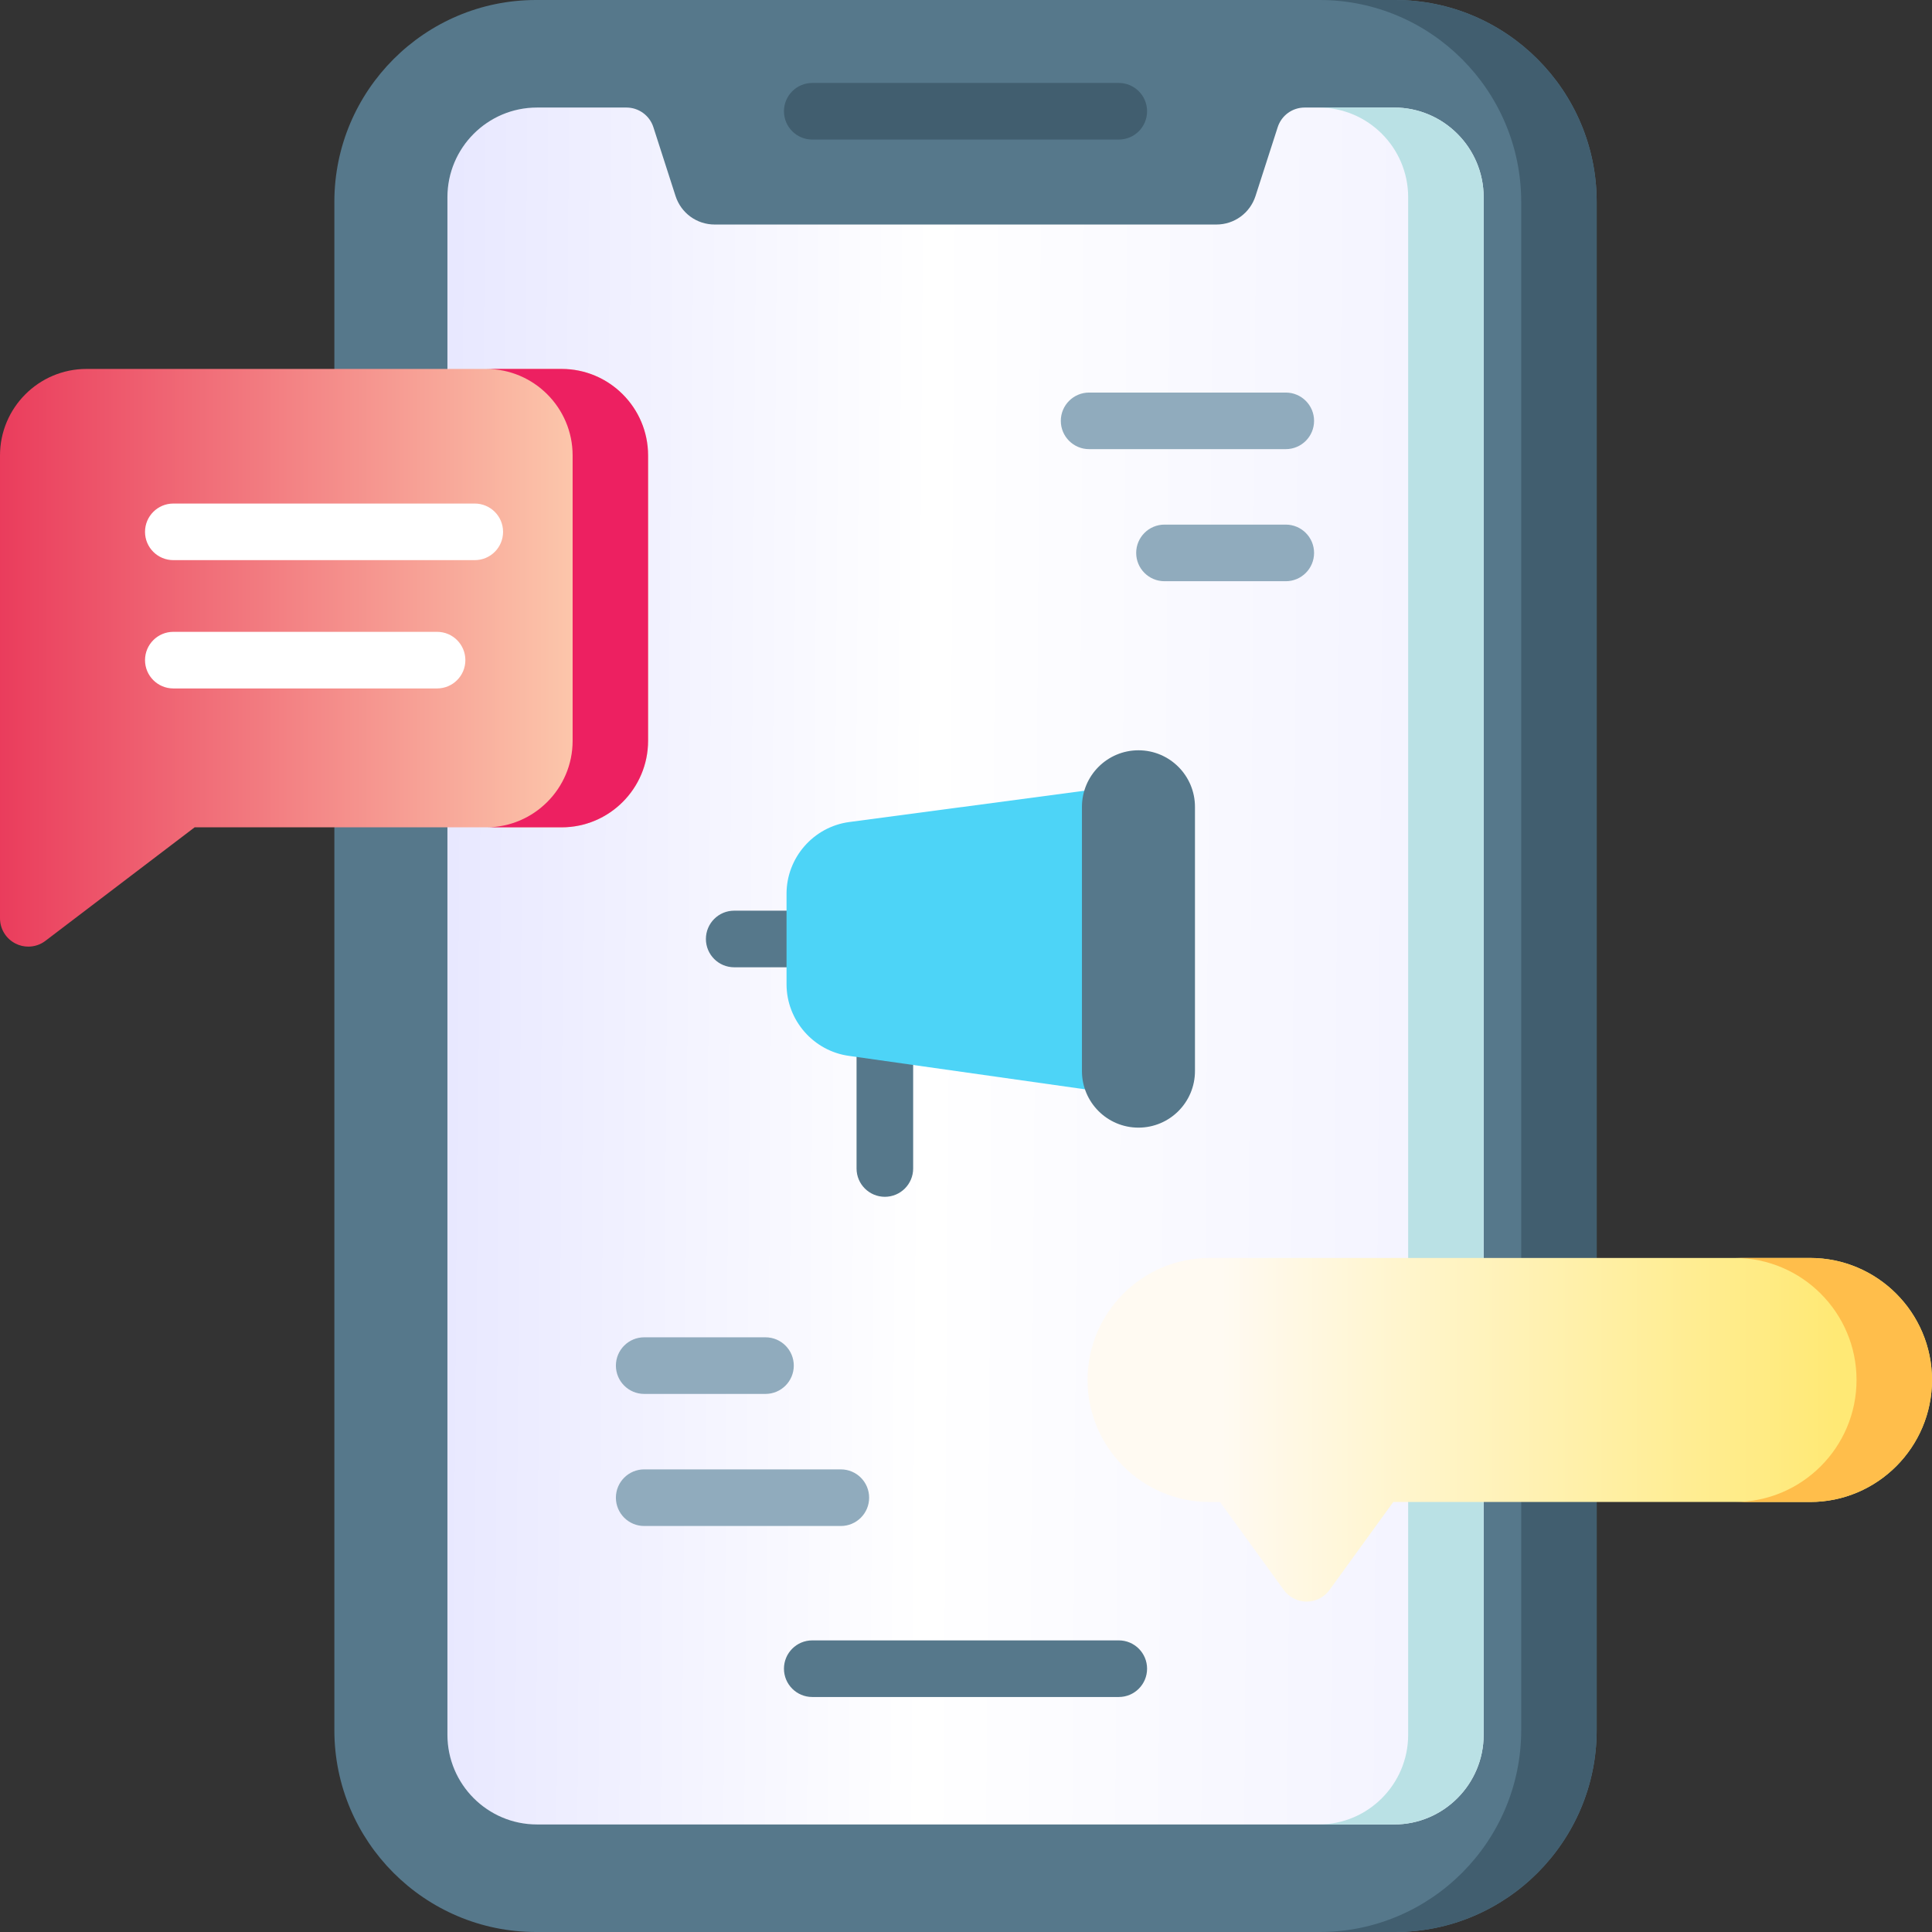 <svg width="80" height="80" viewBox="0 0 80 80" fill="none" xmlns="http://www.w3.org/2000/svg">
<rect x="0" y="0" width="80" height="80" fill="#333333" stroke="none"/>
<path d="M66.115 8.359V71.641C66.115 76.25 62.37 80 57.767 80H22.194C17.59 80 13.845 76.25 13.845 71.641V8.359C13.845 3.75 17.59 0 22.194 0H57.767C62.37 0 66.115 3.75 66.115 8.359Z" fill="#56788B"/>
<path d="M66.115 8.359V71.641C66.115 76.25 62.37 80 57.767 80H54.642C59.245 80 62.99 76.25 62.99 71.641V8.359C62.99 3.75 59.245 0 54.642 0H57.767C62.37 0 66.115 3.75 66.115 8.359Z" fill="#415E6F"/>
<path d="M61.435 8.166V71.834C61.435 73.881 59.772 75.547 57.727 75.547H22.235C20.189 75.547 18.527 73.881 18.527 71.834V8.166C18.527 6.119 20.189 4.453 22.235 4.453H25.939C26.447 4.453 26.899 4.781 27.055 5.266L27.972 8.114C28.2 8.822 28.85 9.297 29.593 9.297H50.369C51.11 9.297 51.761 8.822 51.989 8.114L52.907 5.266C53.063 4.781 53.513 4.453 54.022 4.453H57.727C59.772 4.453 61.435 6.119 61.435 8.166Z" fill="url(#paint0_linear)"/>
<path d="M61.434 8.166V71.834C61.434 73.881 59.772 75.547 57.727 75.547H54.602C56.647 75.547 58.309 73.881 58.309 71.834V8.166C58.309 6.119 56.647 4.453 54.602 4.453H57.727C59.772 4.453 61.434 6.119 61.434 8.166Z" fill="#BAE1E5"/>
<path d="M46.327 3.435H33.634C32.987 3.435 32.462 3.96 32.462 4.607C32.462 5.254 32.987 5.779 33.634 5.779H46.327C46.974 5.779 47.498 5.254 47.498 4.607C47.498 3.96 46.974 3.435 46.327 3.435Z" fill="#415E6F"/>
<path d="M46.327 67.925H33.634C32.987 67.925 32.462 68.45 32.462 69.097C32.462 69.744 32.987 70.269 33.634 70.269H46.327C46.974 70.269 47.498 69.744 47.498 69.097C47.498 68.45 46.974 67.925 46.327 67.925Z" fill="#56788B"/>
<path d="M33.741 37.709H30.401C29.754 37.709 29.23 38.234 29.23 38.881C29.23 39.528 29.754 40.053 30.401 40.053H33.741C34.389 40.053 34.913 39.528 34.913 38.881C34.913 38.234 34.389 37.709 33.741 37.709Z" fill="#56788B"/>
<path d="M36.64 41.567C35.993 41.567 35.468 42.092 35.468 42.739V48.385C35.468 49.032 35.993 49.557 36.64 49.557C37.287 49.557 37.812 49.032 37.812 48.385V42.739C37.812 42.092 37.287 41.567 36.64 41.567Z" fill="#56788B"/>
<path d="M35.163 34.039C33.684 34.238 32.569 35.514 32.569 37.008V40.754C32.569 42.247 33.684 43.524 35.163 43.723L48.079 45.552V32.32L35.163 34.039Z" fill="#4DD4F7"/>
<path d="M49.481 33.412V44.349C49.481 45.644 48.434 46.693 47.141 46.693C45.849 46.693 44.801 45.644 44.801 44.349V33.412C44.801 32.118 45.849 31.068 47.141 31.068C48.434 31.068 49.481 32.118 49.481 33.412Z" fill="#56788B"/>
<path d="M26.836 18.859V30.675C26.836 32.65 25.23 34.258 23.256 34.258H8.059L1.881 38.958C1.673 39.117 1.423 39.197 1.172 39.197C0.994 39.197 0.816 39.158 0.652 39.075C0.253 38.878 0 38.47 0 38.025V18.859C0 16.884 1.606 15.277 3.58 15.277H23.256C25.23 15.277 26.836 16.884 26.836 18.859Z" fill="url(#paint1_linear)"/>
<path d="M26.836 18.859V30.675C26.836 32.65 25.23 34.258 23.256 34.258H20.131C22.105 34.258 23.711 32.65 23.711 30.675V18.859C23.711 16.884 22.105 15.277 20.131 15.277H23.256C25.23 15.277 26.836 16.884 26.836 18.859Z" fill="#ED2061"/>
<path d="M19.659 20.851H7.177C6.53 20.851 6.005 21.375 6.005 22.023C6.005 22.67 6.53 23.194 7.177 23.194H19.659C20.306 23.194 20.831 22.67 20.831 22.023C20.831 21.375 20.306 20.851 19.659 20.851Z" fill="white"/>
<path d="M18.099 26.163H7.177C6.53 26.163 6.005 26.688 6.005 27.335C6.005 27.982 6.53 28.507 7.177 28.507H18.099C18.746 28.507 19.27 27.982 19.27 27.335C19.27 26.688 18.746 26.163 18.099 26.163Z" fill="white"/>
<path d="M80 57.141C80 59.927 77.736 62.194 74.953 62.194H57.692L55.055 65.834C54.834 66.139 54.481 66.319 54.106 66.319C53.73 66.319 53.377 66.139 53.156 65.834L50.519 62.194H50.08C47.297 62.194 45.033 59.927 45.033 57.141C45.033 54.355 47.297 52.089 50.08 52.089H74.953C77.736 52.089 80 54.355 80 57.141Z" fill="url(#paint2_linear)"/>
<path d="M80 57.141C80 59.927 77.736 62.194 74.953 62.194H71.828C74.611 62.194 76.875 59.927 76.875 57.141C76.875 54.355 74.611 52.089 71.828 52.089H74.953C77.736 52.089 80 54.355 80 57.141Z" fill="#FFBE4B"/>
<path d="M26.675 57.719H31.697C32.344 57.719 32.869 57.194 32.869 56.547C32.869 55.9 32.344 55.375 31.697 55.375H26.675C26.028 55.375 25.503 55.9 25.503 56.547C25.503 57.194 26.028 57.719 26.675 57.719Z" fill="#90ABBD"/>
<path d="M34.818 60.844H26.675C26.028 60.844 25.503 61.368 25.503 62.016C25.503 62.663 26.028 63.188 26.675 63.188H34.818C35.465 63.188 35.989 62.663 35.989 62.016C35.989 61.368 35.465 60.844 34.818 60.844Z" fill="#90ABBD"/>
<path d="M53.241 21.723H48.219C47.572 21.723 47.047 22.248 47.047 22.895C47.047 23.543 47.572 24.067 48.219 24.067H53.241C53.888 24.067 54.413 23.543 54.413 22.895C54.413 22.248 53.888 21.723 53.241 21.723Z" fill="#90ABBD"/>
<path d="M54.413 17.427C54.413 16.779 53.888 16.255 53.241 16.255H45.098C44.451 16.255 43.926 16.779 43.926 17.427C43.926 18.074 44.451 18.598 45.098 18.598H53.241C53.888 18.598 54.413 18.074 54.413 17.427Z" fill="#90ABBD"/>
<defs>
<linearGradient id="paint0_linear" x1="18.527" y1="43.712" x2="61.438" y2="44.026" gradientUnits="userSpaceOnUse">
<stop stop-color="#E8E8FF"/>
<stop offset="0.463" stop-color="white"/>
<stop offset="0.961" stop-color="#F3F3FF"/>
</linearGradient>
<linearGradient id="paint1_linear" x1="-0.049" y1="24.839" x2="26.772" y2="24.839" gradientUnits="userSpaceOnUse">
<stop stop-color="#EA3C5C"/>
<stop offset="0.988" stop-color="#FED6B4"/>
</linearGradient>
<linearGradient id="paint2_linear" x1="76.012" y1="59.094" x2="50.581" y2="59.094" gradientUnits="userSpaceOnUse">
<stop stop-color="#FFE975"/>
<stop offset="1" stop-color="#FFFAF2"/>
</linearGradient>
</defs>
</svg>
